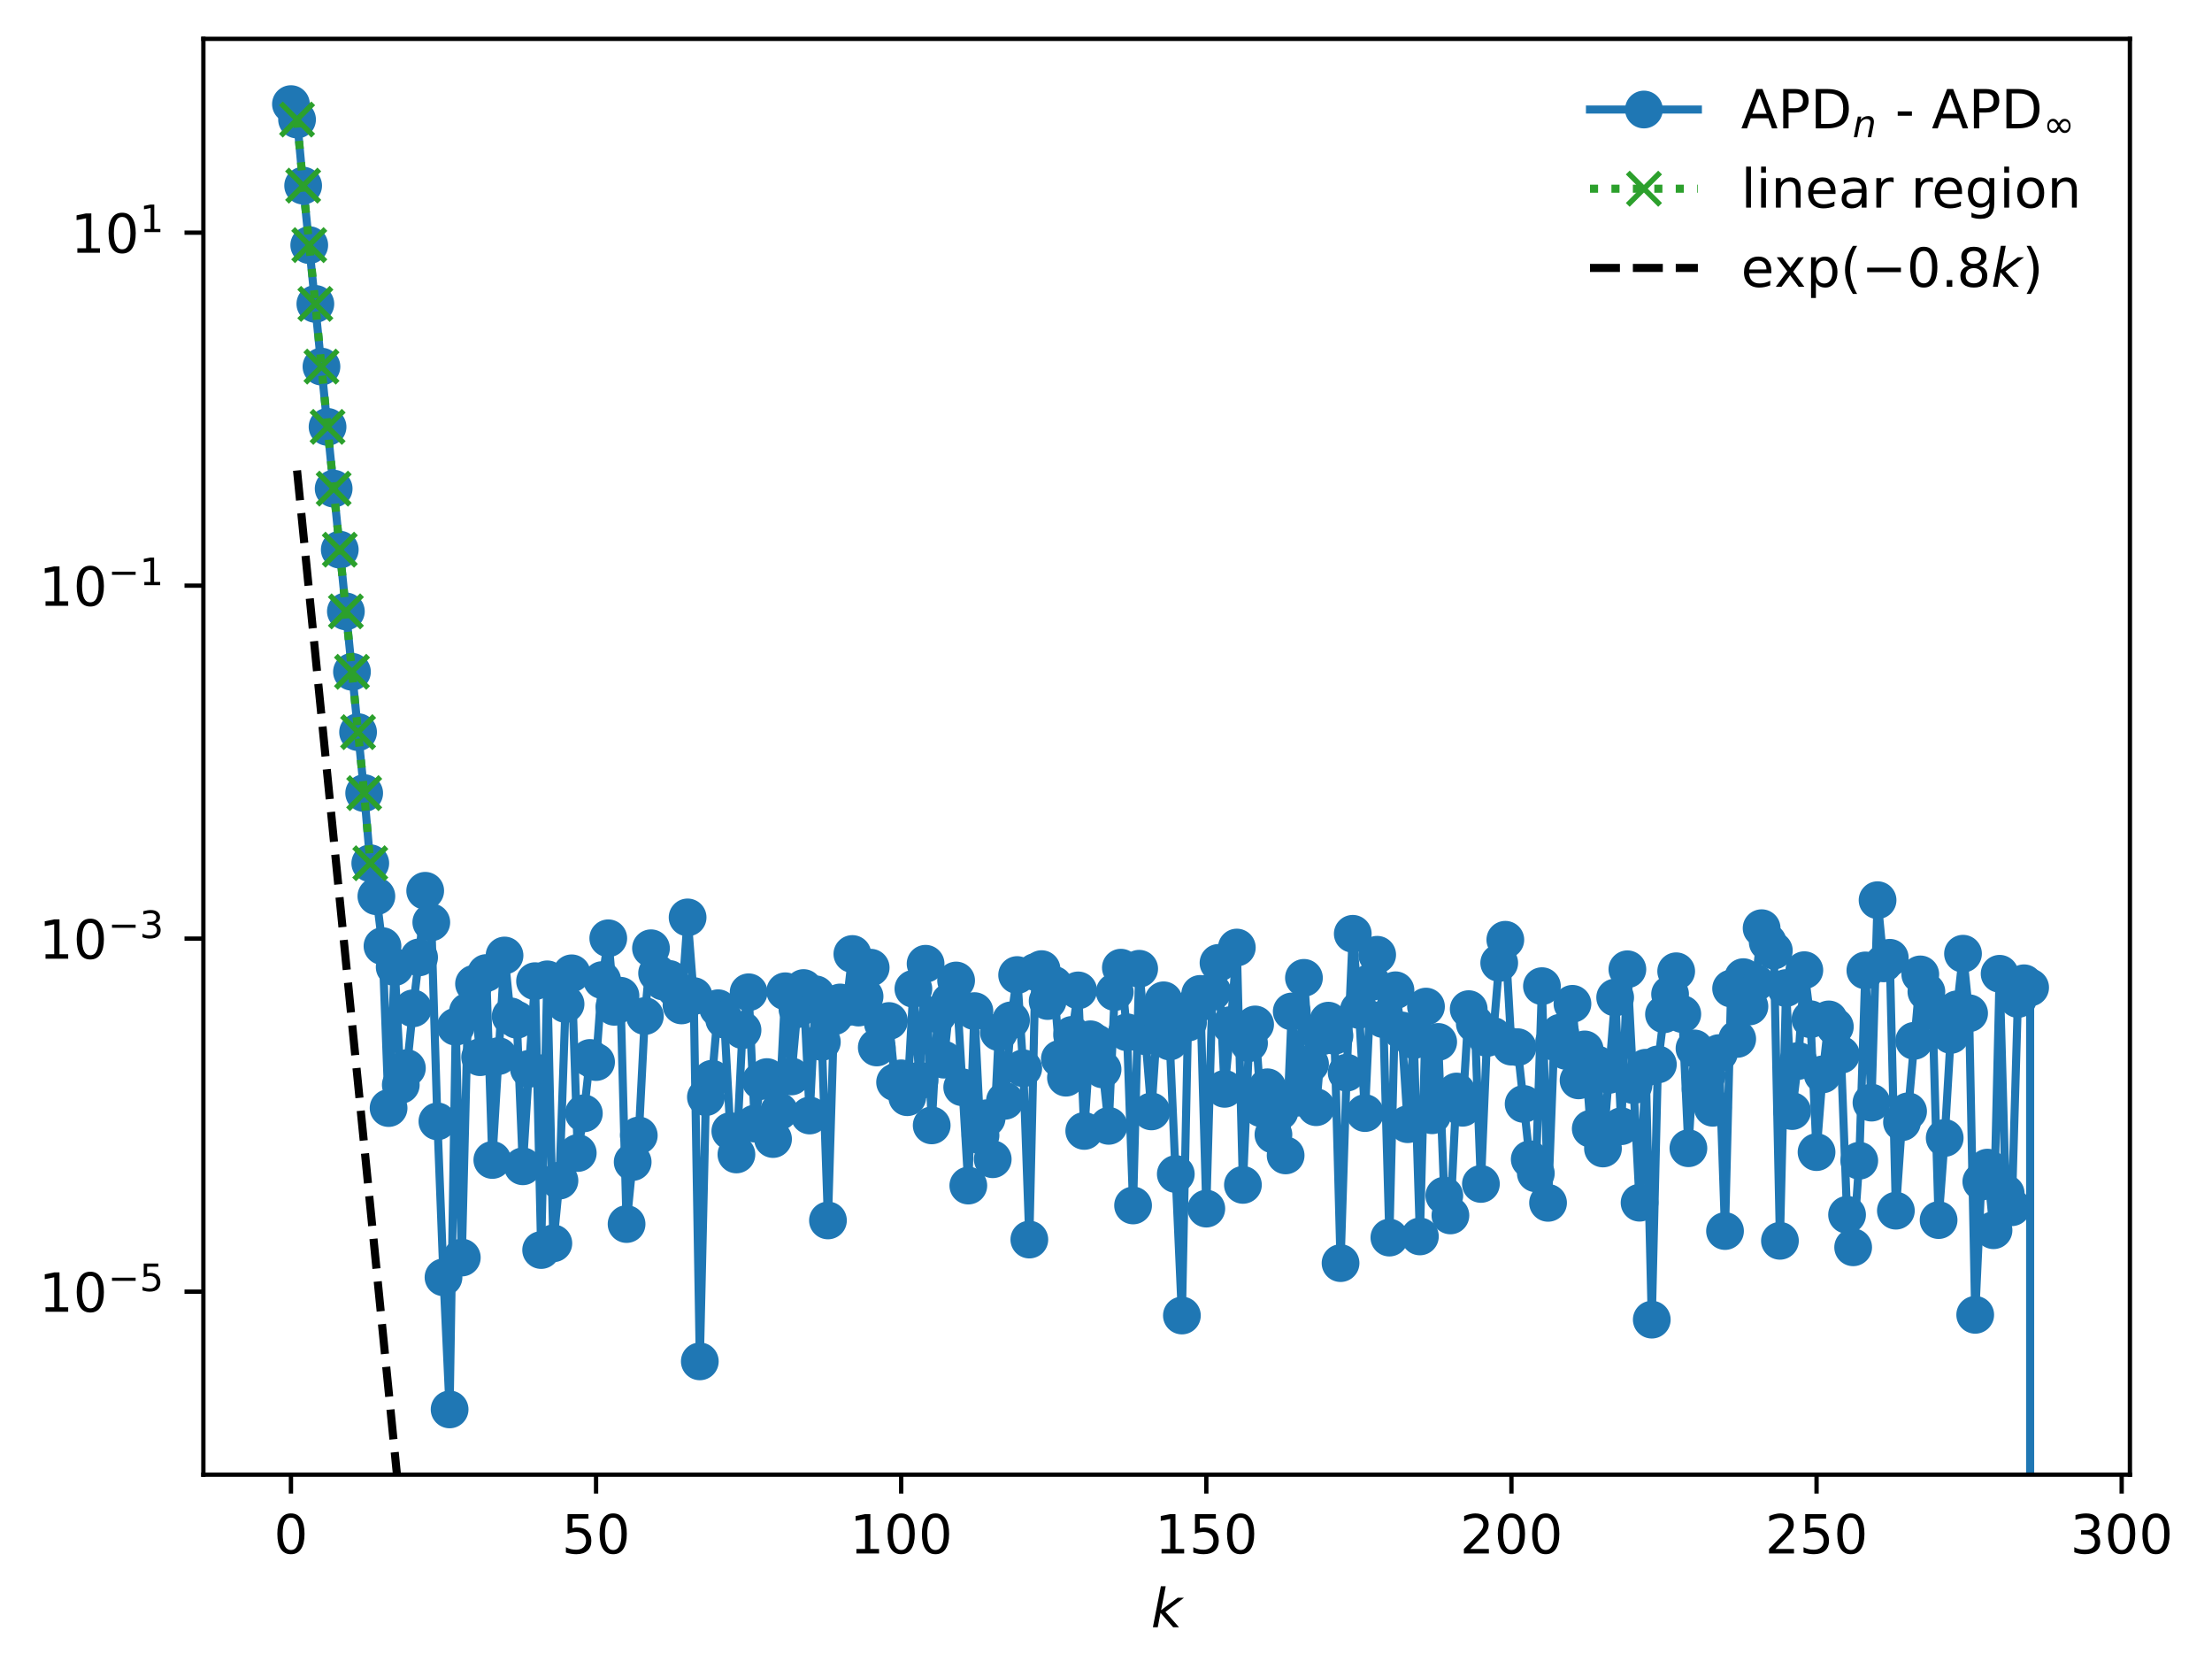 <?xml version="1.0" encoding="utf-8" standalone="no"?>
<!DOCTYPE svg PUBLIC "-//W3C//DTD SVG 1.1//EN"
  "http://www.w3.org/Graphics/SVG/1.1/DTD/svg11.dtd">
<!-- Created with matplotlib (https://matplotlib.org/) -->
<svg height="310.868pt" version="1.1" viewBox="0 0 410.037 310.868" width="410.037pt" xmlns="http://www.w3.org/2000/svg" xmlns:xlink="http://www.w3.org/1999/xlink">
 <defs>
  <style type="text/css">
*{stroke-linecap:butt;stroke-linejoin:round;}
  </style>
 </defs>
 <g id="figure_1">
  <g id="patch_1">
   <path d="M 0 310.868 
L 410.037 310.868 
L 410.037 0 
L 0 0 
z
" style="fill:#ffffff;"/>
  </g>
  <g id="axes_1">
   <g id="patch_2">
    <path d="M 37.7 273.312 
L 394.82 273.312 
L 394.82 7.2 
L 37.7 7.2 
z
" style="fill:#ffffff;"/>
   </g>
   <g id="matplotlib.axis_1">
    <g id="xtick_1">
     <g id="line2d_1">
      <defs>
       <path d="M 0 0 
L 0 3.5 
" id="m72417c7734" style="stroke:#000000;stroke-width:0.8;"/>
      </defs>
      <g>
       <use style="stroke:#000000;stroke-width:0.8;" x="53.933" xlink:href="#m72417c7734" y="273.312"/>
      </g>
     </g>
     <g id="text_1">
      <!-- 0 -->
      <defs>
       <path d="M 31.781 66.406 
Q 24.172 66.406 20.328 58.906 
Q 16.5 51.422 16.5 36.375 
Q 16.5 21.391 20.328 13.891 
Q 24.172 6.391 31.781 6.391 
Q 39.453 6.391 43.281 13.891 
Q 47.125 21.391 47.125 36.375 
Q 47.125 51.422 43.281 58.906 
Q 39.453 66.406 31.781 66.406 
z
M 31.781 74.219 
Q 44.047 74.219 50.516 64.516 
Q 56.984 54.828 56.984 36.375 
Q 56.984 17.969 50.516 8.266 
Q 44.047 -1.422 31.781 -1.422 
Q 19.531 -1.422 13.062 8.266 
Q 6.594 17.969 6.594 36.375 
Q 6.594 54.828 13.062 64.516 
Q 19.531 74.219 31.781 74.219 
z
" id="DejaVuSans-48"/>
      </defs>
      <g transform="translate(50.751 287.91)scale(0.1 -0.1)">
       <use xlink:href="#DejaVuSans-48"/>
      </g>
     </g>
    </g>
    <g id="xtick_2">
     <g id="line2d_2">
      <g>
       <use style="stroke:#000000;stroke-width:0.8;" x="110.493" xlink:href="#m72417c7734" y="273.312"/>
      </g>
     </g>
     <g id="text_2">
      <!-- 50 -->
      <defs>
       <path d="M 10.797 72.906 
L 49.516 72.906 
L 49.516 64.594 
L 19.828 64.594 
L 19.828 46.734 
Q 21.969 47.469 24.109 47.828 
Q 26.266 48.188 28.422 48.188 
Q 40.625 48.188 47.75 41.5 
Q 54.891 34.812 54.891 23.391 
Q 54.891 11.625 47.562 5.094 
Q 40.234 -1.422 26.906 -1.422 
Q 22.312 -1.422 17.547 -0.641 
Q 12.797 0.141 7.719 1.703 
L 7.719 11.625 
Q 12.109 9.234 16.797 8.062 
Q 21.484 6.891 26.703 6.891 
Q 35.156 6.891 40.078 11.328 
Q 45.016 15.766 45.016 23.391 
Q 45.016 31 40.078 35.438 
Q 35.156 39.891 26.703 39.891 
Q 22.75 39.891 18.812 39.016 
Q 14.891 38.141 10.797 36.281 
z
" id="DejaVuSans-53"/>
      </defs>
      <g transform="translate(104.13 287.91)scale(0.1 -0.1)">
       <use xlink:href="#DejaVuSans-53"/>
       <use x="63.623" xlink:href="#DejaVuSans-48"/>
      </g>
     </g>
    </g>
    <g id="xtick_3">
     <g id="line2d_3">
      <g>
       <use style="stroke:#000000;stroke-width:0.8;" x="167.053" xlink:href="#m72417c7734" y="273.312"/>
      </g>
     </g>
     <g id="text_3">
      <!-- 100 -->
      <defs>
       <path d="M 12.406 8.297 
L 28.516 8.297 
L 28.516 63.922 
L 10.984 60.406 
L 10.984 69.391 
L 28.422 72.906 
L 38.281 72.906 
L 38.281 8.297 
L 54.391 8.297 
L 54.391 0 
L 12.406 0 
z
" id="DejaVuSans-49"/>
      </defs>
      <g transform="translate(157.509 287.91)scale(0.1 -0.1)">
       <use xlink:href="#DejaVuSans-49"/>
       <use x="63.623" xlink:href="#DejaVuSans-48"/>
       <use x="127.246" xlink:href="#DejaVuSans-48"/>
      </g>
     </g>
    </g>
    <g id="xtick_4">
     <g id="line2d_4">
      <g>
       <use style="stroke:#000000;stroke-width:0.8;" x="223.613" xlink:href="#m72417c7734" y="273.312"/>
      </g>
     </g>
     <g id="text_4">
      <!-- 150 -->
      <g transform="translate(214.069 287.91)scale(0.1 -0.1)">
       <use xlink:href="#DejaVuSans-49"/>
       <use x="63.623" xlink:href="#DejaVuSans-53"/>
       <use x="127.246" xlink:href="#DejaVuSans-48"/>
      </g>
     </g>
    </g>
    <g id="xtick_5">
     <g id="line2d_5">
      <g>
       <use style="stroke:#000000;stroke-width:0.8;" x="280.173" xlink:href="#m72417c7734" y="273.312"/>
      </g>
     </g>
     <g id="text_5">
      <!-- 200 -->
      <defs>
       <path d="M 19.188 8.297 
L 53.609 8.297 
L 53.609 0 
L 7.328 0 
L 7.328 8.297 
Q 12.938 14.109 22.625 23.891 
Q 32.328 33.688 34.812 36.531 
Q 39.547 41.844 41.422 45.531 
Q 43.312 49.219 43.312 52.781 
Q 43.312 58.594 39.234 62.25 
Q 35.156 65.922 28.609 65.922 
Q 23.969 65.922 18.812 64.312 
Q 13.672 62.703 7.812 59.422 
L 7.812 69.391 
Q 13.766 71.781 18.938 73 
Q 24.125 74.219 28.422 74.219 
Q 39.75 74.219 46.484 68.547 
Q 53.219 62.891 53.219 53.422 
Q 53.219 48.922 51.531 44.891 
Q 49.859 40.875 45.406 35.406 
Q 44.188 33.984 37.641 27.219 
Q 31.109 20.453 19.188 8.297 
z
" id="DejaVuSans-50"/>
      </defs>
      <g transform="translate(270.629 287.91)scale(0.1 -0.1)">
       <use xlink:href="#DejaVuSans-50"/>
       <use x="63.623" xlink:href="#DejaVuSans-48"/>
       <use x="127.246" xlink:href="#DejaVuSans-48"/>
      </g>
     </g>
    </g>
    <g id="xtick_6">
     <g id="line2d_6">
      <g>
       <use style="stroke:#000000;stroke-width:0.8;" x="336.733" xlink:href="#m72417c7734" y="273.312"/>
      </g>
     </g>
     <g id="text_6">
      <!-- 250 -->
      <g transform="translate(327.189 287.91)scale(0.1 -0.1)">
       <use xlink:href="#DejaVuSans-50"/>
       <use x="63.623" xlink:href="#DejaVuSans-53"/>
       <use x="127.246" xlink:href="#DejaVuSans-48"/>
      </g>
     </g>
    </g>
    <g id="xtick_7">
     <g id="line2d_7">
      <g>
       <use style="stroke:#000000;stroke-width:0.8;" x="393.293" xlink:href="#m72417c7734" y="273.312"/>
      </g>
     </g>
     <g id="text_7">
      <!-- 300 -->
      <defs>
       <path d="M 40.578 39.312 
Q 47.656 37.797 51.625 33 
Q 55.609 28.219 55.609 21.188 
Q 55.609 10.406 48.188 4.484 
Q 40.766 -1.422 27.094 -1.422 
Q 22.516 -1.422 17.656 -0.516 
Q 12.797 0.391 7.625 2.203 
L 7.625 11.719 
Q 11.719 9.328 16.594 8.109 
Q 21.484 6.891 26.812 6.891 
Q 36.078 6.891 40.938 10.547 
Q 45.797 14.203 45.797 21.188 
Q 45.797 27.641 41.281 31.266 
Q 36.766 34.906 28.719 34.906 
L 20.219 34.906 
L 20.219 43.016 
L 29.109 43.016 
Q 36.375 43.016 40.234 45.922 
Q 44.094 48.828 44.094 54.297 
Q 44.094 59.906 40.109 62.906 
Q 36.141 65.922 28.719 65.922 
Q 24.656 65.922 20.016 65.031 
Q 15.375 64.156 9.812 62.312 
L 9.812 71.094 
Q 15.438 72.656 20.344 73.438 
Q 25.25 74.219 29.594 74.219 
Q 40.828 74.219 47.359 69.109 
Q 53.906 64.016 53.906 55.328 
Q 53.906 49.266 50.438 45.094 
Q 46.969 40.922 40.578 39.312 
z
" id="DejaVuSans-51"/>
      </defs>
      <g transform="translate(383.749 287.91)scale(0.1 -0.1)">
       <use xlink:href="#DejaVuSans-51"/>
       <use x="63.623" xlink:href="#DejaVuSans-48"/>
       <use x="127.246" xlink:href="#DejaVuSans-48"/>
      </g>
     </g>
    </g>
    <g id="text_8">
     <!-- $ k $ -->
     <defs>
      <path d="M 18.312 75.984 
L 27.297 75.984 
L 18.703 31.688 
L 49.516 54.688 
L 61.188 54.688 
L 26.812 28.516 
L 51.906 0 
L 41.016 0 
L 17.672 26.703 
L 12.5 0 
L 3.516 0 
z
" id="DejaVuSans-Oblique-107"/>
     </defs>
     <g transform="translate(213.36 301.589)scale(0.1 -0.1)">
      <use transform="translate(0 0.016)" xlink:href="#DejaVuSans-Oblique-107"/>
     </g>
    </g>
   </g>
   <g id="matplotlib.axis_2">
    <g id="ytick_1">
     <g id="line2d_8">
      <defs>
       <path d="M 0 0 
L -3.5 0 
" id="m16d991bdc0" style="stroke:#000000;stroke-width:0.8;"/>
      </defs>
      <g>
       <use style="stroke:#000000;stroke-width:0.8;" x="37.7" xlink:href="#m16d991bdc0" y="239.386"/>
      </g>
     </g>
     <g id="text_9">
      <!-- $\mathdefault{10^{-5}}$ -->
      <defs>
       <path d="M 10.594 35.5 
L 73.188 35.5 
L 73.188 27.203 
L 10.594 27.203 
z
" id="DejaVuSans-8722"/>
      </defs>
      <g transform="translate(7.2 243.185)scale(0.1 -0.1)">
       <use transform="translate(0 0.684)" xlink:href="#DejaVuSans-49"/>
       <use transform="translate(63.623 0.684)" xlink:href="#DejaVuSans-48"/>
       <use transform="translate(128.203 38.966)scale(0.7)" xlink:href="#DejaVuSans-8722"/>
       <use transform="translate(186.855 38.966)scale(0.7)" xlink:href="#DejaVuSans-53"/>
      </g>
     </g>
    </g>
    <g id="ytick_2">
     <g id="line2d_9">
      <g>
       <use style="stroke:#000000;stroke-width:0.8;" x="37.7" xlink:href="#m16d991bdc0" y="173.962"/>
      </g>
     </g>
     <g id="text_10">
      <!-- $\mathdefault{10^{-3}}$ -->
      <g transform="translate(7.2 177.762)scale(0.1 -0.1)">
       <use transform="translate(0 0.766)" xlink:href="#DejaVuSans-49"/>
       <use transform="translate(63.623 0.766)" xlink:href="#DejaVuSans-48"/>
       <use transform="translate(128.203 39.047)scale(0.7)" xlink:href="#DejaVuSans-8722"/>
       <use transform="translate(186.855 39.047)scale(0.7)" xlink:href="#DejaVuSans-51"/>
      </g>
     </g>
    </g>
    <g id="ytick_3">
     <g id="line2d_10">
      <g>
       <use style="stroke:#000000;stroke-width:0.8;" x="37.7" xlink:href="#m16d991bdc0" y="108.539"/>
      </g>
     </g>
     <g id="text_11">
      <!-- $\mathdefault{10^{-1}}$ -->
      <g transform="translate(7.2 112.338)scale(0.1 -0.1)">
       <use transform="translate(0 0.684)" xlink:href="#DejaVuSans-49"/>
       <use transform="translate(63.623 0.684)" xlink:href="#DejaVuSans-48"/>
       <use transform="translate(128.203 38.966)scale(0.7)" xlink:href="#DejaVuSans-8722"/>
       <use transform="translate(186.855 38.966)scale(0.7)" xlink:href="#DejaVuSans-49"/>
      </g>
     </g>
    </g>
    <g id="ytick_4">
     <g id="line2d_11">
      <g>
       <use style="stroke:#000000;stroke-width:0.8;" x="37.7" xlink:href="#m16d991bdc0" y="43.116"/>
      </g>
     </g>
     <g id="text_12">
      <!-- $\mathdefault{10^{1}}$ -->
      <g transform="translate(13.1 46.915)scale(0.1 -0.1)">
       <use transform="translate(0 0.684)" xlink:href="#DejaVuSans-49"/>
       <use transform="translate(63.623 0.684)" xlink:href="#DejaVuSans-48"/>
       <use transform="translate(128.203 38.966)scale(0.7)" xlink:href="#DejaVuSans-49"/>
      </g>
     </g>
    </g>
   </g>
   <g id="line2d_12">
    <path clip-path="url(#p547d109a06)" d="M 53.933 19.296 
L 55.064 22.156 
L 56.195 34.406 
L 61.851 90.564 
L 67.507 146.993 
L 68.638 159.989 
L 69.77 166.107 
L 70.901 175.349 
L 72.032 205.363 
L 73.163 179.236 
L 74.294 201.065 
L 75.426 197.966 
L 76.557 186.883 
L 77.688 177.436 
L 78.819 165.094 
L 79.95 170.941 
L 81.082 207.83 
L 82.213 236.733 
L 83.344 261.216 
L 84.475 190.292 
L 85.606 233.071 
L 86.738 187.478 
L 87.869 182.338 
L 89 195.935 
L 90.131 180.34 
L 91.262 214.986 
L 93.525 177.089 
L 94.656 188.369 
L 95.787 189.002 
L 96.918 216.158 
L 98.05 198.096 
L 99.181 181.845 
L 100.312 231.677 
L 101.443 181.507 
L 102.574 230.433 
L 103.706 218.808 
L 104.837 186.079 
L 105.968 180.391 
L 107.099 213.694 
L 108.23 206.343 
L 109.362 196.079 
L 110.493 196.836 
L 111.624 181.645 
L 112.755 173.898 
L 113.886 186.599 
L 115.018 184.548 
L 116.149 226.861 
L 117.28 215.361 
L 118.411 210.443 
L 119.542 188.311 
L 120.674 175.747 
L 121.805 180.369 
L 122.936 181.911 
L 124.067 181.431 
L 125.198 183.264 
L 126.33 186.342 
L 127.461 170.03 
L 128.592 184.607 
L 129.723 252.311 
L 130.854 203.336 
L 131.986 199.93 
L 133.117 186.862 
L 134.248 188.961 
L 135.379 209.641 
L 136.51 213.963 
L 137.642 190.919 
L 138.773 183.903 
L 139.904 208.243 
L 141.035 200.36 
L 142.166 199.622 
L 143.298 211.106 
L 144.429 205.98 
L 145.56 183.716 
L 146.691 199.502 
L 147.822 187.032 
L 148.954 183.12 
L 150.085 206.745 
L 151.216 184.289 
L 152.347 193.103 
L 153.478 226.192 
L 154.61 188.353 
L 155.741 185.793 
L 156.872 186.705 
L 158.003 176.81 
L 159.134 186.737 
L 160.266 184.68 
L 161.397 179.347 
L 162.528 194.134 
L 163.659 189.663 
L 164.79 189.229 
L 165.922 200.583 
L 167.053 199.855 
L 168.184 203.354 
L 169.315 183.261 
L 170.446 200.269 
L 171.578 178.619 
L 172.709 208.576 
L 173.84 187.981 
L 174.971 196.394 
L 176.102 185.633 
L 177.234 181.72 
L 179.496 219.73 
L 180.627 187.393 
L 181.758 210.429 
L 182.89 207.256 
L 184.021 214.849 
L 185.152 191.304 
L 186.283 204.017 
L 187.414 189.108 
L 188.546 180.71 
L 189.677 197.99 
L 190.808 229.735 
L 191.939 180.141 
L 193.07 179.614 
L 194.202 185.527 
L 195.333 182.524 
L 196.464 196.239 
L 197.595 199.734 
L 199.858 183.557 
L 200.989 209.603 
L 202.12 192.618 
L 203.251 193.34 
L 204.382 198.198 
L 205.514 208.663 
L 206.645 183.86 
L 207.776 179.346 
L 208.907 191.318 
L 210.038 223.416 
L 211.17 179.545 
L 212.301 192.05 
L 213.432 205.985 
L 214.563 189.173 
L 215.694 185.394 
L 216.826 193.033 
L 219.088 243.812 
L 220.219 189.525 
L 221.35 186.533 
L 222.482 184.207 
L 223.613 223.999 
L 224.744 183.824 
L 225.875 178.46 
L 227.006 201.804 
L 228.138 189.981 
L 229.269 175.615 
L 230.4 219.602 
L 231.531 193.337 
L 232.662 189.867 
L 233.794 205.403 
L 234.925 201.512 
L 236.056 210.282 
L 237.187 206.007 
L 238.318 214.141 
L 239.45 187.458 
L 240.581 203.436 
L 241.712 181.232 
L 242.843 197.199 
L 243.974 205.205 
L 245.106 192.058 
L 246.237 189.165 
L 247.368 191.968 
L 248.499 234.102 
L 249.63 198.808 
L 250.762 173.068 
L 251.893 187.176 
L 253.024 206.295 
L 254.155 182.008 
L 255.286 176.953 
L 256.418 188.885 
L 257.549 229.369 
L 258.68 183.532 
L 259.811 190.975 
L 260.942 208.356 
L 262.074 192.774 
L 263.205 229.154 
L 264.336 186.556 
L 265.467 206.7 
L 266.598 193.108 
L 267.73 221.588 
L 268.861 225.263 
L 269.992 202.297 
L 271.123 205.307 
L 272.254 187.03 
L 273.386 189.74 
L 274.517 219.427 
L 275.648 192.373 
L 276.779 191.996 
L 277.91 178.465 
L 279.042 174.174 
L 280.173 193.98 
L 281.304 194.08 
L 283.566 214.862 
L 284.698 217.463 
L 285.829 182.77 
L 286.96 222.933 
L 288.091 193.072 
L 289.222 191.395 
L 290.354 194.781 
L 291.485 186.045 
L 292.616 200.231 
L 293.747 194.495 
L 294.878 209.189 
L 296.01 197.262 
L 297.141 212.857 
L 299.403 184.873 
L 300.534 208.728 
L 301.666 179.641 
L 303.928 222.907 
L 305.059 197.89 
L 306.19 244.579 
L 307.322 197.278 
L 308.453 187.982 
L 309.584 184.267 
L 310.715 180.01 
L 311.846 187.945 
L 312.978 212.809 
L 314.109 194.317 
L 315.24 201.918 
L 316.371 199.308 
L 317.502 205.312 
L 318.634 195.18 
L 319.765 228.156 
L 320.896 183.213 
L 322.027 192.552 
L 323.158 181.099 
L 324.29 186.532 
L 325.421 182.155 
L 326.552 172.027 
L 327.683 174.626 
L 328.814 176.179 
L 329.946 229.967 
L 331.077 183.119 
L 332.208 205.921 
L 333.339 196.632 
L 334.47 179.808 
L 335.602 188.899 
L 336.733 213.529 
L 337.864 199.122 
L 338.995 188.932 
L 340.126 190.277 
L 341.258 195.489 
L 342.389 225.142 
L 343.52 231.17 
L 344.651 215.122 
L 345.782 179.855 
L 346.914 204.358 
L 348.045 166.836 
L 349.176 178.545 
L 350.307 177.511 
L 351.438 224.384 
L 352.57 207.985 
L 353.701 205.962 
L 355.963 180.592 
L 357.094 183.803 
L 358.226 187.409 
L 359.357 226.126 
L 360.488 210.905 
L 361.619 191.811 
L 362.75 187.068 
L 363.882 176.758 
L 365.013 187.792 
L 366.144 243.686 
L 367.275 218.997 
L 368.406 216.403 
L 369.538 228.005 
L 370.669 180.476 
L 371.8 221.198 
L 372.931 223.746 
L 374.062 185.152 
L 375.194 182.236 
L 376.325 183.02 
L 376.329 311.868 
L 376.329 311.868 
" style="fill:none;stroke:#1f77b4;stroke-linecap:square;stroke-width:1.5;"/>
    <defs>
     <path d="M 0 3 
C 0.796 3 1.559 2.684 2.121 2.121 
C 2.684 1.559 3 0.796 3 0 
C 3 -0.796 2.684 -1.559 2.121 -2.121 
C 1.559 -2.684 0.796 -3 0 -3 
C -0.796 -3 -1.559 -2.684 -2.121 -2.121 
C -2.684 -1.559 -3 -0.796 -3 0 
C -3 0.796 -2.684 1.559 -2.121 2.121 
C -1.559 2.684 -0.796 3 0 3 
z
" id="m827778e42c" style="stroke:#1f77b4;"/>
    </defs>
    <g clip-path="url(#p547d109a06)">
     <use style="fill:#1f77b4;stroke:#1f77b4;" x="53.933" xlink:href="#m827778e42c" y="19.296"/>
     <use style="fill:#1f77b4;stroke:#1f77b4;" x="55.064" xlink:href="#m827778e42c" y="22.156"/>
     <use style="fill:#1f77b4;stroke:#1f77b4;" x="56.195" xlink:href="#m827778e42c" y="34.406"/>
     <use style="fill:#1f77b4;stroke:#1f77b4;" x="57.326" xlink:href="#m827778e42c" y="45.432"/>
     <use style="fill:#1f77b4;stroke:#1f77b4;" x="58.458" xlink:href="#m827778e42c" y="56.324"/>
     <use style="fill:#1f77b4;stroke:#1f77b4;" x="59.589" xlink:href="#m827778e42c" y="67.944"/>
     <use style="fill:#1f77b4;stroke:#1f77b4;" x="60.72" xlink:href="#m827778e42c" y="79.116"/>
     <use style="fill:#1f77b4;stroke:#1f77b4;" x="61.851" xlink:href="#m827778e42c" y="90.564"/>
     <use style="fill:#1f77b4;stroke:#1f77b4;" x="62.982" xlink:href="#m827778e42c" y="101.874"/>
     <use style="fill:#1f77b4;stroke:#1f77b4;" x="64.114" xlink:href="#m827778e42c" y="113.311"/>
     <use style="fill:#1f77b4;stroke:#1f77b4;" x="65.245" xlink:href="#m827778e42c" y="124.507"/>
     <use style="fill:#1f77b4;stroke:#1f77b4;" x="66.376" xlink:href="#m827778e42c" y="135.692"/>
     <use style="fill:#1f77b4;stroke:#1f77b4;" x="67.507" xlink:href="#m827778e42c" y="146.993"/>
     <use style="fill:#1f77b4;stroke:#1f77b4;" x="68.638" xlink:href="#m827778e42c" y="159.989"/>
     <use style="fill:#1f77b4;stroke:#1f77b4;" x="69.77" xlink:href="#m827778e42c" y="166.107"/>
     <use style="fill:#1f77b4;stroke:#1f77b4;" x="70.901" xlink:href="#m827778e42c" y="175.349"/>
     <use style="fill:#1f77b4;stroke:#1f77b4;" x="72.032" xlink:href="#m827778e42c" y="205.363"/>
     <use style="fill:#1f77b4;stroke:#1f77b4;" x="73.163" xlink:href="#m827778e42c" y="179.236"/>
     <use style="fill:#1f77b4;stroke:#1f77b4;" x="74.294" xlink:href="#m827778e42c" y="201.065"/>
     <use style="fill:#1f77b4;stroke:#1f77b4;" x="75.426" xlink:href="#m827778e42c" y="197.966"/>
     <use style="fill:#1f77b4;stroke:#1f77b4;" x="76.557" xlink:href="#m827778e42c" y="186.883"/>
     <use style="fill:#1f77b4;stroke:#1f77b4;" x="77.688" xlink:href="#m827778e42c" y="177.436"/>
     <use style="fill:#1f77b4;stroke:#1f77b4;" x="78.819" xlink:href="#m827778e42c" y="165.094"/>
     <use style="fill:#1f77b4;stroke:#1f77b4;" x="79.95" xlink:href="#m827778e42c" y="170.941"/>
     <use style="fill:#1f77b4;stroke:#1f77b4;" x="81.082" xlink:href="#m827778e42c" y="207.83"/>
     <use style="fill:#1f77b4;stroke:#1f77b4;" x="82.213" xlink:href="#m827778e42c" y="236.733"/>
     <use style="fill:#1f77b4;stroke:#1f77b4;" x="83.344" xlink:href="#m827778e42c" y="261.216"/>
     <use style="fill:#1f77b4;stroke:#1f77b4;" x="84.475" xlink:href="#m827778e42c" y="190.292"/>
     <use style="fill:#1f77b4;stroke:#1f77b4;" x="85.606" xlink:href="#m827778e42c" y="233.071"/>
     <use style="fill:#1f77b4;stroke:#1f77b4;" x="86.738" xlink:href="#m827778e42c" y="187.478"/>
     <use style="fill:#1f77b4;stroke:#1f77b4;" x="87.869" xlink:href="#m827778e42c" y="182.338"/>
     <use style="fill:#1f77b4;stroke:#1f77b4;" x="89" xlink:href="#m827778e42c" y="195.935"/>
     <use style="fill:#1f77b4;stroke:#1f77b4;" x="90.131" xlink:href="#m827778e42c" y="180.34"/>
     <use style="fill:#1f77b4;stroke:#1f77b4;" x="91.262" xlink:href="#m827778e42c" y="214.986"/>
     <use style="fill:#1f77b4;stroke:#1f77b4;" x="92.394" xlink:href="#m827778e42c" y="195.732"/>
     <use style="fill:#1f77b4;stroke:#1f77b4;" x="93.525" xlink:href="#m827778e42c" y="177.089"/>
     <use style="fill:#1f77b4;stroke:#1f77b4;" x="94.656" xlink:href="#m827778e42c" y="188.369"/>
     <use style="fill:#1f77b4;stroke:#1f77b4;" x="95.787" xlink:href="#m827778e42c" y="189.002"/>
     <use style="fill:#1f77b4;stroke:#1f77b4;" x="96.918" xlink:href="#m827778e42c" y="216.158"/>
     <use style="fill:#1f77b4;stroke:#1f77b4;" x="98.05" xlink:href="#m827778e42c" y="198.096"/>
     <use style="fill:#1f77b4;stroke:#1f77b4;" x="99.181" xlink:href="#m827778e42c" y="181.845"/>
     <use style="fill:#1f77b4;stroke:#1f77b4;" x="100.312" xlink:href="#m827778e42c" y="231.677"/>
     <use style="fill:#1f77b4;stroke:#1f77b4;" x="101.443" xlink:href="#m827778e42c" y="181.507"/>
     <use style="fill:#1f77b4;stroke:#1f77b4;" x="102.574" xlink:href="#m827778e42c" y="230.433"/>
     <use style="fill:#1f77b4;stroke:#1f77b4;" x="103.706" xlink:href="#m827778e42c" y="218.808"/>
     <use style="fill:#1f77b4;stroke:#1f77b4;" x="104.837" xlink:href="#m827778e42c" y="186.079"/>
     <use style="fill:#1f77b4;stroke:#1f77b4;" x="105.968" xlink:href="#m827778e42c" y="180.391"/>
     <use style="fill:#1f77b4;stroke:#1f77b4;" x="107.099" xlink:href="#m827778e42c" y="213.694"/>
     <use style="fill:#1f77b4;stroke:#1f77b4;" x="108.23" xlink:href="#m827778e42c" y="206.343"/>
     <use style="fill:#1f77b4;stroke:#1f77b4;" x="109.362" xlink:href="#m827778e42c" y="196.079"/>
     <use style="fill:#1f77b4;stroke:#1f77b4;" x="110.493" xlink:href="#m827778e42c" y="196.836"/>
     <use style="fill:#1f77b4;stroke:#1f77b4;" x="111.624" xlink:href="#m827778e42c" y="181.645"/>
     <use style="fill:#1f77b4;stroke:#1f77b4;" x="112.755" xlink:href="#m827778e42c" y="173.898"/>
     <use style="fill:#1f77b4;stroke:#1f77b4;" x="113.886" xlink:href="#m827778e42c" y="186.599"/>
     <use style="fill:#1f77b4;stroke:#1f77b4;" x="115.018" xlink:href="#m827778e42c" y="184.548"/>
     <use style="fill:#1f77b4;stroke:#1f77b4;" x="116.149" xlink:href="#m827778e42c" y="226.861"/>
     <use style="fill:#1f77b4;stroke:#1f77b4;" x="117.28" xlink:href="#m827778e42c" y="215.361"/>
     <use style="fill:#1f77b4;stroke:#1f77b4;" x="118.411" xlink:href="#m827778e42c" y="210.443"/>
     <use style="fill:#1f77b4;stroke:#1f77b4;" x="119.542" xlink:href="#m827778e42c" y="188.311"/>
     <use style="fill:#1f77b4;stroke:#1f77b4;" x="120.674" xlink:href="#m827778e42c" y="175.747"/>
     <use style="fill:#1f77b4;stroke:#1f77b4;" x="121.805" xlink:href="#m827778e42c" y="180.369"/>
     <use style="fill:#1f77b4;stroke:#1f77b4;" x="122.936" xlink:href="#m827778e42c" y="181.911"/>
     <use style="fill:#1f77b4;stroke:#1f77b4;" x="124.067" xlink:href="#m827778e42c" y="181.431"/>
     <use style="fill:#1f77b4;stroke:#1f77b4;" x="125.198" xlink:href="#m827778e42c" y="183.264"/>
     <use style="fill:#1f77b4;stroke:#1f77b4;" x="126.33" xlink:href="#m827778e42c" y="186.342"/>
     <use style="fill:#1f77b4;stroke:#1f77b4;" x="127.461" xlink:href="#m827778e42c" y="170.03"/>
     <use style="fill:#1f77b4;stroke:#1f77b4;" x="128.592" xlink:href="#m827778e42c" y="184.607"/>
     <use style="fill:#1f77b4;stroke:#1f77b4;" x="129.723" xlink:href="#m827778e42c" y="252.311"/>
     <use style="fill:#1f77b4;stroke:#1f77b4;" x="130.854" xlink:href="#m827778e42c" y="203.336"/>
     <use style="fill:#1f77b4;stroke:#1f77b4;" x="131.986" xlink:href="#m827778e42c" y="199.93"/>
     <use style="fill:#1f77b4;stroke:#1f77b4;" x="133.117" xlink:href="#m827778e42c" y="186.862"/>
     <use style="fill:#1f77b4;stroke:#1f77b4;" x="134.248" xlink:href="#m827778e42c" y="188.961"/>
     <use style="fill:#1f77b4;stroke:#1f77b4;" x="135.379" xlink:href="#m827778e42c" y="209.641"/>
     <use style="fill:#1f77b4;stroke:#1f77b4;" x="136.51" xlink:href="#m827778e42c" y="213.963"/>
     <use style="fill:#1f77b4;stroke:#1f77b4;" x="137.642" xlink:href="#m827778e42c" y="190.919"/>
     <use style="fill:#1f77b4;stroke:#1f77b4;" x="138.773" xlink:href="#m827778e42c" y="183.903"/>
     <use style="fill:#1f77b4;stroke:#1f77b4;" x="139.904" xlink:href="#m827778e42c" y="208.243"/>
     <use style="fill:#1f77b4;stroke:#1f77b4;" x="141.035" xlink:href="#m827778e42c" y="200.36"/>
     <use style="fill:#1f77b4;stroke:#1f77b4;" x="142.166" xlink:href="#m827778e42c" y="199.622"/>
     <use style="fill:#1f77b4;stroke:#1f77b4;" x="143.298" xlink:href="#m827778e42c" y="211.106"/>
     <use style="fill:#1f77b4;stroke:#1f77b4;" x="144.429" xlink:href="#m827778e42c" y="205.98"/>
     <use style="fill:#1f77b4;stroke:#1f77b4;" x="145.56" xlink:href="#m827778e42c" y="183.716"/>
     <use style="fill:#1f77b4;stroke:#1f77b4;" x="146.691" xlink:href="#m827778e42c" y="199.502"/>
     <use style="fill:#1f77b4;stroke:#1f77b4;" x="147.822" xlink:href="#m827778e42c" y="187.032"/>
     <use style="fill:#1f77b4;stroke:#1f77b4;" x="148.954" xlink:href="#m827778e42c" y="183.12"/>
     <use style="fill:#1f77b4;stroke:#1f77b4;" x="150.085" xlink:href="#m827778e42c" y="206.745"/>
     <use style="fill:#1f77b4;stroke:#1f77b4;" x="151.216" xlink:href="#m827778e42c" y="184.289"/>
     <use style="fill:#1f77b4;stroke:#1f77b4;" x="152.347" xlink:href="#m827778e42c" y="193.103"/>
     <use style="fill:#1f77b4;stroke:#1f77b4;" x="153.478" xlink:href="#m827778e42c" y="226.192"/>
     <use style="fill:#1f77b4;stroke:#1f77b4;" x="154.61" xlink:href="#m827778e42c" y="188.353"/>
     <use style="fill:#1f77b4;stroke:#1f77b4;" x="155.741" xlink:href="#m827778e42c" y="185.793"/>
     <use style="fill:#1f77b4;stroke:#1f77b4;" x="156.872" xlink:href="#m827778e42c" y="186.705"/>
     <use style="fill:#1f77b4;stroke:#1f77b4;" x="158.003" xlink:href="#m827778e42c" y="176.81"/>
     <use style="fill:#1f77b4;stroke:#1f77b4;" x="159.134" xlink:href="#m827778e42c" y="186.737"/>
     <use style="fill:#1f77b4;stroke:#1f77b4;" x="160.266" xlink:href="#m827778e42c" y="184.68"/>
     <use style="fill:#1f77b4;stroke:#1f77b4;" x="161.397" xlink:href="#m827778e42c" y="179.347"/>
     <use style="fill:#1f77b4;stroke:#1f77b4;" x="162.528" xlink:href="#m827778e42c" y="194.134"/>
     <use style="fill:#1f77b4;stroke:#1f77b4;" x="163.659" xlink:href="#m827778e42c" y="189.663"/>
     <use style="fill:#1f77b4;stroke:#1f77b4;" x="164.79" xlink:href="#m827778e42c" y="189.229"/>
     <use style="fill:#1f77b4;stroke:#1f77b4;" x="165.922" xlink:href="#m827778e42c" y="200.583"/>
     <use style="fill:#1f77b4;stroke:#1f77b4;" x="167.053" xlink:href="#m827778e42c" y="199.855"/>
     <use style="fill:#1f77b4;stroke:#1f77b4;" x="168.184" xlink:href="#m827778e42c" y="203.354"/>
     <use style="fill:#1f77b4;stroke:#1f77b4;" x="169.315" xlink:href="#m827778e42c" y="183.261"/>
     <use style="fill:#1f77b4;stroke:#1f77b4;" x="170.446" xlink:href="#m827778e42c" y="200.269"/>
     <use style="fill:#1f77b4;stroke:#1f77b4;" x="171.578" xlink:href="#m827778e42c" y="178.619"/>
     <use style="fill:#1f77b4;stroke:#1f77b4;" x="172.709" xlink:href="#m827778e42c" y="208.576"/>
     <use style="fill:#1f77b4;stroke:#1f77b4;" x="173.84" xlink:href="#m827778e42c" y="187.981"/>
     <use style="fill:#1f77b4;stroke:#1f77b4;" x="174.971" xlink:href="#m827778e42c" y="196.394"/>
     <use style="fill:#1f77b4;stroke:#1f77b4;" x="176.102" xlink:href="#m827778e42c" y="185.633"/>
     <use style="fill:#1f77b4;stroke:#1f77b4;" x="177.234" xlink:href="#m827778e42c" y="181.72"/>
     <use style="fill:#1f77b4;stroke:#1f77b4;" x="178.365" xlink:href="#m827778e42c" y="201.508"/>
     <use style="fill:#1f77b4;stroke:#1f77b4;" x="179.496" xlink:href="#m827778e42c" y="219.73"/>
     <use style="fill:#1f77b4;stroke:#1f77b4;" x="180.627" xlink:href="#m827778e42c" y="187.393"/>
     <use style="fill:#1f77b4;stroke:#1f77b4;" x="181.758" xlink:href="#m827778e42c" y="210.429"/>
     <use style="fill:#1f77b4;stroke:#1f77b4;" x="182.89" xlink:href="#m827778e42c" y="207.256"/>
     <use style="fill:#1f77b4;stroke:#1f77b4;" x="184.021" xlink:href="#m827778e42c" y="214.849"/>
     <use style="fill:#1f77b4;stroke:#1f77b4;" x="185.152" xlink:href="#m827778e42c" y="191.304"/>
     <use style="fill:#1f77b4;stroke:#1f77b4;" x="186.283" xlink:href="#m827778e42c" y="204.017"/>
     <use style="fill:#1f77b4;stroke:#1f77b4;" x="187.414" xlink:href="#m827778e42c" y="189.108"/>
     <use style="fill:#1f77b4;stroke:#1f77b4;" x="188.546" xlink:href="#m827778e42c" y="180.71"/>
     <use style="fill:#1f77b4;stroke:#1f77b4;" x="189.677" xlink:href="#m827778e42c" y="197.99"/>
     <use style="fill:#1f77b4;stroke:#1f77b4;" x="190.808" xlink:href="#m827778e42c" y="229.735"/>
     <use style="fill:#1f77b4;stroke:#1f77b4;" x="191.939" xlink:href="#m827778e42c" y="180.141"/>
     <use style="fill:#1f77b4;stroke:#1f77b4;" x="193.07" xlink:href="#m827778e42c" y="179.614"/>
     <use style="fill:#1f77b4;stroke:#1f77b4;" x="194.202" xlink:href="#m827778e42c" y="185.527"/>
     <use style="fill:#1f77b4;stroke:#1f77b4;" x="195.333" xlink:href="#m827778e42c" y="182.524"/>
     <use style="fill:#1f77b4;stroke:#1f77b4;" x="196.464" xlink:href="#m827778e42c" y="196.239"/>
     <use style="fill:#1f77b4;stroke:#1f77b4;" x="197.595" xlink:href="#m827778e42c" y="199.734"/>
     <use style="fill:#1f77b4;stroke:#1f77b4;" x="198.726" xlink:href="#m827778e42c" y="191.803"/>
     <use style="fill:#1f77b4;stroke:#1f77b4;" x="199.858" xlink:href="#m827778e42c" y="183.557"/>
     <use style="fill:#1f77b4;stroke:#1f77b4;" x="200.989" xlink:href="#m827778e42c" y="209.603"/>
     <use style="fill:#1f77b4;stroke:#1f77b4;" x="202.12" xlink:href="#m827778e42c" y="192.618"/>
     <use style="fill:#1f77b4;stroke:#1f77b4;" x="203.251" xlink:href="#m827778e42c" y="193.34"/>
     <use style="fill:#1f77b4;stroke:#1f77b4;" x="204.382" xlink:href="#m827778e42c" y="198.198"/>
     <use style="fill:#1f77b4;stroke:#1f77b4;" x="205.514" xlink:href="#m827778e42c" y="208.663"/>
     <use style="fill:#1f77b4;stroke:#1f77b4;" x="206.645" xlink:href="#m827778e42c" y="183.86"/>
     <use style="fill:#1f77b4;stroke:#1f77b4;" x="207.776" xlink:href="#m827778e42c" y="179.346"/>
     <use style="fill:#1f77b4;stroke:#1f77b4;" x="208.907" xlink:href="#m827778e42c" y="191.318"/>
     <use style="fill:#1f77b4;stroke:#1f77b4;" x="210.038" xlink:href="#m827778e42c" y="223.416"/>
     <use style="fill:#1f77b4;stroke:#1f77b4;" x="211.17" xlink:href="#m827778e42c" y="179.545"/>
     <use style="fill:#1f77b4;stroke:#1f77b4;" x="212.301" xlink:href="#m827778e42c" y="192.05"/>
     <use style="fill:#1f77b4;stroke:#1f77b4;" x="213.432" xlink:href="#m827778e42c" y="205.985"/>
     <use style="fill:#1f77b4;stroke:#1f77b4;" x="214.563" xlink:href="#m827778e42c" y="189.173"/>
     <use style="fill:#1f77b4;stroke:#1f77b4;" x="215.694" xlink:href="#m827778e42c" y="185.394"/>
     <use style="fill:#1f77b4;stroke:#1f77b4;" x="216.826" xlink:href="#m827778e42c" y="193.033"/>
     <use style="fill:#1f77b4;stroke:#1f77b4;" x="217.957" xlink:href="#m827778e42c" y="217.593"/>
     <use style="fill:#1f77b4;stroke:#1f77b4;" x="219.088" xlink:href="#m827778e42c" y="243.812"/>
     <use style="fill:#1f77b4;stroke:#1f77b4;" x="220.219" xlink:href="#m827778e42c" y="189.525"/>
     <use style="fill:#1f77b4;stroke:#1f77b4;" x="221.35" xlink:href="#m827778e42c" y="186.533"/>
     <use style="fill:#1f77b4;stroke:#1f77b4;" x="222.482" xlink:href="#m827778e42c" y="184.207"/>
     <use style="fill:#1f77b4;stroke:#1f77b4;" x="223.613" xlink:href="#m827778e42c" y="223.999"/>
     <use style="fill:#1f77b4;stroke:#1f77b4;" x="224.744" xlink:href="#m827778e42c" y="183.824"/>
     <use style="fill:#1f77b4;stroke:#1f77b4;" x="225.875" xlink:href="#m827778e42c" y="178.46"/>
     <use style="fill:#1f77b4;stroke:#1f77b4;" x="227.006" xlink:href="#m827778e42c" y="201.804"/>
     <use style="fill:#1f77b4;stroke:#1f77b4;" x="228.138" xlink:href="#m827778e42c" y="189.981"/>
     <use style="fill:#1f77b4;stroke:#1f77b4;" x="229.269" xlink:href="#m827778e42c" y="175.615"/>
     <use style="fill:#1f77b4;stroke:#1f77b4;" x="230.4" xlink:href="#m827778e42c" y="219.602"/>
     <use style="fill:#1f77b4;stroke:#1f77b4;" x="231.531" xlink:href="#m827778e42c" y="193.337"/>
     <use style="fill:#1f77b4;stroke:#1f77b4;" x="232.662" xlink:href="#m827778e42c" y="189.867"/>
     <use style="fill:#1f77b4;stroke:#1f77b4;" x="233.794" xlink:href="#m827778e42c" y="205.403"/>
     <use style="fill:#1f77b4;stroke:#1f77b4;" x="234.925" xlink:href="#m827778e42c" y="201.512"/>
     <use style="fill:#1f77b4;stroke:#1f77b4;" x="236.056" xlink:href="#m827778e42c" y="210.282"/>
     <use style="fill:#1f77b4;stroke:#1f77b4;" x="237.187" xlink:href="#m827778e42c" y="206.007"/>
     <use style="fill:#1f77b4;stroke:#1f77b4;" x="238.318" xlink:href="#m827778e42c" y="214.141"/>
     <use style="fill:#1f77b4;stroke:#1f77b4;" x="239.45" xlink:href="#m827778e42c" y="187.458"/>
     <use style="fill:#1f77b4;stroke:#1f77b4;" x="240.581" xlink:href="#m827778e42c" y="203.436"/>
     <use style="fill:#1f77b4;stroke:#1f77b4;" x="241.712" xlink:href="#m827778e42c" y="181.232"/>
     <use style="fill:#1f77b4;stroke:#1f77b4;" x="242.843" xlink:href="#m827778e42c" y="197.199"/>
     <use style="fill:#1f77b4;stroke:#1f77b4;" x="243.974" xlink:href="#m827778e42c" y="205.205"/>
     <use style="fill:#1f77b4;stroke:#1f77b4;" x="245.106" xlink:href="#m827778e42c" y="192.058"/>
     <use style="fill:#1f77b4;stroke:#1f77b4;" x="246.237" xlink:href="#m827778e42c" y="189.165"/>
     <use style="fill:#1f77b4;stroke:#1f77b4;" x="247.368" xlink:href="#m827778e42c" y="191.968"/>
     <use style="fill:#1f77b4;stroke:#1f77b4;" x="248.499" xlink:href="#m827778e42c" y="234.102"/>
     <use style="fill:#1f77b4;stroke:#1f77b4;" x="249.63" xlink:href="#m827778e42c" y="198.808"/>
     <use style="fill:#1f77b4;stroke:#1f77b4;" x="250.762" xlink:href="#m827778e42c" y="173.068"/>
     <use style="fill:#1f77b4;stroke:#1f77b4;" x="251.893" xlink:href="#m827778e42c" y="187.176"/>
     <use style="fill:#1f77b4;stroke:#1f77b4;" x="253.024" xlink:href="#m827778e42c" y="206.295"/>
     <use style="fill:#1f77b4;stroke:#1f77b4;" x="254.155" xlink:href="#m827778e42c" y="182.008"/>
     <use style="fill:#1f77b4;stroke:#1f77b4;" x="255.286" xlink:href="#m827778e42c" y="176.953"/>
     <use style="fill:#1f77b4;stroke:#1f77b4;" x="256.418" xlink:href="#m827778e42c" y="188.885"/>
     <use style="fill:#1f77b4;stroke:#1f77b4;" x="257.549" xlink:href="#m827778e42c" y="229.369"/>
     <use style="fill:#1f77b4;stroke:#1f77b4;" x="258.68" xlink:href="#m827778e42c" y="183.532"/>
     <use style="fill:#1f77b4;stroke:#1f77b4;" x="259.811" xlink:href="#m827778e42c" y="190.975"/>
     <use style="fill:#1f77b4;stroke:#1f77b4;" x="260.942" xlink:href="#m827778e42c" y="208.356"/>
     <use style="fill:#1f77b4;stroke:#1f77b4;" x="262.074" xlink:href="#m827778e42c" y="192.774"/>
     <use style="fill:#1f77b4;stroke:#1f77b4;" x="263.205" xlink:href="#m827778e42c" y="229.154"/>
     <use style="fill:#1f77b4;stroke:#1f77b4;" x="264.336" xlink:href="#m827778e42c" y="186.556"/>
     <use style="fill:#1f77b4;stroke:#1f77b4;" x="265.467" xlink:href="#m827778e42c" y="206.7"/>
     <use style="fill:#1f77b4;stroke:#1f77b4;" x="266.598" xlink:href="#m827778e42c" y="193.108"/>
     <use style="fill:#1f77b4;stroke:#1f77b4;" x="267.73" xlink:href="#m827778e42c" y="221.588"/>
     <use style="fill:#1f77b4;stroke:#1f77b4;" x="268.861" xlink:href="#m827778e42c" y="225.263"/>
     <use style="fill:#1f77b4;stroke:#1f77b4;" x="269.992" xlink:href="#m827778e42c" y="202.297"/>
     <use style="fill:#1f77b4;stroke:#1f77b4;" x="271.123" xlink:href="#m827778e42c" y="205.307"/>
     <use style="fill:#1f77b4;stroke:#1f77b4;" x="272.254" xlink:href="#m827778e42c" y="187.03"/>
     <use style="fill:#1f77b4;stroke:#1f77b4;" x="273.386" xlink:href="#m827778e42c" y="189.74"/>
     <use style="fill:#1f77b4;stroke:#1f77b4;" x="274.517" xlink:href="#m827778e42c" y="219.427"/>
     <use style="fill:#1f77b4;stroke:#1f77b4;" x="275.648" xlink:href="#m827778e42c" y="192.373"/>
     <use style="fill:#1f77b4;stroke:#1f77b4;" x="276.779" xlink:href="#m827778e42c" y="191.996"/>
     <use style="fill:#1f77b4;stroke:#1f77b4;" x="277.91" xlink:href="#m827778e42c" y="178.465"/>
     <use style="fill:#1f77b4;stroke:#1f77b4;" x="279.042" xlink:href="#m827778e42c" y="174.174"/>
     <use style="fill:#1f77b4;stroke:#1f77b4;" x="280.173" xlink:href="#m827778e42c" y="193.98"/>
     <use style="fill:#1f77b4;stroke:#1f77b4;" x="281.304" xlink:href="#m827778e42c" y="194.08"/>
     <use style="fill:#1f77b4;stroke:#1f77b4;" x="282.435" xlink:href="#m827778e42c" y="204.599"/>
     <use style="fill:#1f77b4;stroke:#1f77b4;" x="283.566" xlink:href="#m827778e42c" y="214.862"/>
     <use style="fill:#1f77b4;stroke:#1f77b4;" x="284.698" xlink:href="#m827778e42c" y="217.463"/>
     <use style="fill:#1f77b4;stroke:#1f77b4;" x="285.829" xlink:href="#m827778e42c" y="182.77"/>
     <use style="fill:#1f77b4;stroke:#1f77b4;" x="286.96" xlink:href="#m827778e42c" y="222.933"/>
     <use style="fill:#1f77b4;stroke:#1f77b4;" x="288.091" xlink:href="#m827778e42c" y="193.072"/>
     <use style="fill:#1f77b4;stroke:#1f77b4;" x="289.222" xlink:href="#m827778e42c" y="191.395"/>
     <use style="fill:#1f77b4;stroke:#1f77b4;" x="290.354" xlink:href="#m827778e42c" y="194.781"/>
     <use style="fill:#1f77b4;stroke:#1f77b4;" x="291.485" xlink:href="#m827778e42c" y="186.045"/>
     <use style="fill:#1f77b4;stroke:#1f77b4;" x="292.616" xlink:href="#m827778e42c" y="200.231"/>
     <use style="fill:#1f77b4;stroke:#1f77b4;" x="293.747" xlink:href="#m827778e42c" y="194.495"/>
     <use style="fill:#1f77b4;stroke:#1f77b4;" x="294.878" xlink:href="#m827778e42c" y="209.189"/>
     <use style="fill:#1f77b4;stroke:#1f77b4;" x="296.01" xlink:href="#m827778e42c" y="197.262"/>
     <use style="fill:#1f77b4;stroke:#1f77b4;" x="297.141" xlink:href="#m827778e42c" y="212.857"/>
     <use style="fill:#1f77b4;stroke:#1f77b4;" x="298.272" xlink:href="#m827778e42c" y="199.215"/>
     <use style="fill:#1f77b4;stroke:#1f77b4;" x="299.403" xlink:href="#m827778e42c" y="184.873"/>
     <use style="fill:#1f77b4;stroke:#1f77b4;" x="300.534" xlink:href="#m827778e42c" y="208.728"/>
     <use style="fill:#1f77b4;stroke:#1f77b4;" x="301.666" xlink:href="#m827778e42c" y="179.641"/>
     <use style="fill:#1f77b4;stroke:#1f77b4;" x="302.797" xlink:href="#m827778e42c" y="201.118"/>
     <use style="fill:#1f77b4;stroke:#1f77b4;" x="303.928" xlink:href="#m827778e42c" y="222.907"/>
     <use style="fill:#1f77b4;stroke:#1f77b4;" x="305.059" xlink:href="#m827778e42c" y="197.89"/>
     <use style="fill:#1f77b4;stroke:#1f77b4;" x="306.19" xlink:href="#m827778e42c" y="244.579"/>
     <use style="fill:#1f77b4;stroke:#1f77b4;" x="307.322" xlink:href="#m827778e42c" y="197.278"/>
     <use style="fill:#1f77b4;stroke:#1f77b4;" x="308.453" xlink:href="#m827778e42c" y="187.982"/>
     <use style="fill:#1f77b4;stroke:#1f77b4;" x="309.584" xlink:href="#m827778e42c" y="184.267"/>
     <use style="fill:#1f77b4;stroke:#1f77b4;" x="310.715" xlink:href="#m827778e42c" y="180.01"/>
     <use style="fill:#1f77b4;stroke:#1f77b4;" x="311.846" xlink:href="#m827778e42c" y="187.945"/>
     <use style="fill:#1f77b4;stroke:#1f77b4;" x="312.978" xlink:href="#m827778e42c" y="212.809"/>
     <use style="fill:#1f77b4;stroke:#1f77b4;" x="314.109" xlink:href="#m827778e42c" y="194.317"/>
     <use style="fill:#1f77b4;stroke:#1f77b4;" x="315.24" xlink:href="#m827778e42c" y="201.918"/>
     <use style="fill:#1f77b4;stroke:#1f77b4;" x="316.371" xlink:href="#m827778e42c" y="199.308"/>
     <use style="fill:#1f77b4;stroke:#1f77b4;" x="317.502" xlink:href="#m827778e42c" y="205.312"/>
     <use style="fill:#1f77b4;stroke:#1f77b4;" x="318.634" xlink:href="#m827778e42c" y="195.18"/>
     <use style="fill:#1f77b4;stroke:#1f77b4;" x="319.765" xlink:href="#m827778e42c" y="228.156"/>
     <use style="fill:#1f77b4;stroke:#1f77b4;" x="320.896" xlink:href="#m827778e42c" y="183.213"/>
     <use style="fill:#1f77b4;stroke:#1f77b4;" x="322.027" xlink:href="#m827778e42c" y="192.552"/>
     <use style="fill:#1f77b4;stroke:#1f77b4;" x="323.158" xlink:href="#m827778e42c" y="181.099"/>
     <use style="fill:#1f77b4;stroke:#1f77b4;" x="324.29" xlink:href="#m827778e42c" y="186.532"/>
     <use style="fill:#1f77b4;stroke:#1f77b4;" x="325.421" xlink:href="#m827778e42c" y="182.155"/>
     <use style="fill:#1f77b4;stroke:#1f77b4;" x="326.552" xlink:href="#m827778e42c" y="172.027"/>
     <use style="fill:#1f77b4;stroke:#1f77b4;" x="327.683" xlink:href="#m827778e42c" y="174.626"/>
     <use style="fill:#1f77b4;stroke:#1f77b4;" x="328.814" xlink:href="#m827778e42c" y="176.179"/>
     <use style="fill:#1f77b4;stroke:#1f77b4;" x="329.946" xlink:href="#m827778e42c" y="229.967"/>
     <use style="fill:#1f77b4;stroke:#1f77b4;" x="331.077" xlink:href="#m827778e42c" y="183.119"/>
     <use style="fill:#1f77b4;stroke:#1f77b4;" x="332.208" xlink:href="#m827778e42c" y="205.921"/>
     <use style="fill:#1f77b4;stroke:#1f77b4;" x="333.339" xlink:href="#m827778e42c" y="196.632"/>
     <use style="fill:#1f77b4;stroke:#1f77b4;" x="334.47" xlink:href="#m827778e42c" y="179.808"/>
     <use style="fill:#1f77b4;stroke:#1f77b4;" x="335.602" xlink:href="#m827778e42c" y="188.899"/>
     <use style="fill:#1f77b4;stroke:#1f77b4;" x="336.733" xlink:href="#m827778e42c" y="213.529"/>
     <use style="fill:#1f77b4;stroke:#1f77b4;" x="337.864" xlink:href="#m827778e42c" y="199.122"/>
     <use style="fill:#1f77b4;stroke:#1f77b4;" x="338.995" xlink:href="#m827778e42c" y="188.932"/>
     <use style="fill:#1f77b4;stroke:#1f77b4;" x="340.126" xlink:href="#m827778e42c" y="190.277"/>
     <use style="fill:#1f77b4;stroke:#1f77b4;" x="341.258" xlink:href="#m827778e42c" y="195.489"/>
     <use style="fill:#1f77b4;stroke:#1f77b4;" x="342.389" xlink:href="#m827778e42c" y="225.142"/>
     <use style="fill:#1f77b4;stroke:#1f77b4;" x="343.52" xlink:href="#m827778e42c" y="231.17"/>
     <use style="fill:#1f77b4;stroke:#1f77b4;" x="344.651" xlink:href="#m827778e42c" y="215.122"/>
     <use style="fill:#1f77b4;stroke:#1f77b4;" x="345.782" xlink:href="#m827778e42c" y="179.855"/>
     <use style="fill:#1f77b4;stroke:#1f77b4;" x="346.914" xlink:href="#m827778e42c" y="204.358"/>
     <use style="fill:#1f77b4;stroke:#1f77b4;" x="348.045" xlink:href="#m827778e42c" y="166.836"/>
     <use style="fill:#1f77b4;stroke:#1f77b4;" x="349.176" xlink:href="#m827778e42c" y="178.545"/>
     <use style="fill:#1f77b4;stroke:#1f77b4;" x="350.307" xlink:href="#m827778e42c" y="177.511"/>
     <use style="fill:#1f77b4;stroke:#1f77b4;" x="351.438" xlink:href="#m827778e42c" y="224.384"/>
     <use style="fill:#1f77b4;stroke:#1f77b4;" x="352.57" xlink:href="#m827778e42c" y="207.985"/>
     <use style="fill:#1f77b4;stroke:#1f77b4;" x="353.701" xlink:href="#m827778e42c" y="205.962"/>
     <use style="fill:#1f77b4;stroke:#1f77b4;" x="354.832" xlink:href="#m827778e42c" y="192.904"/>
     <use style="fill:#1f77b4;stroke:#1f77b4;" x="355.963" xlink:href="#m827778e42c" y="180.592"/>
     <use style="fill:#1f77b4;stroke:#1f77b4;" x="357.094" xlink:href="#m827778e42c" y="183.803"/>
     <use style="fill:#1f77b4;stroke:#1f77b4;" x="358.226" xlink:href="#m827778e42c" y="187.409"/>
     <use style="fill:#1f77b4;stroke:#1f77b4;" x="359.357" xlink:href="#m827778e42c" y="226.126"/>
     <use style="fill:#1f77b4;stroke:#1f77b4;" x="360.488" xlink:href="#m827778e42c" y="210.905"/>
     <use style="fill:#1f77b4;stroke:#1f77b4;" x="361.619" xlink:href="#m827778e42c" y="191.811"/>
     <use style="fill:#1f77b4;stroke:#1f77b4;" x="362.75" xlink:href="#m827778e42c" y="187.068"/>
     <use style="fill:#1f77b4;stroke:#1f77b4;" x="363.882" xlink:href="#m827778e42c" y="176.758"/>
     <use style="fill:#1f77b4;stroke:#1f77b4;" x="365.013" xlink:href="#m827778e42c" y="187.792"/>
     <use style="fill:#1f77b4;stroke:#1f77b4;" x="366.144" xlink:href="#m827778e42c" y="243.686"/>
     <use style="fill:#1f77b4;stroke:#1f77b4;" x="367.275" xlink:href="#m827778e42c" y="218.997"/>
     <use style="fill:#1f77b4;stroke:#1f77b4;" x="368.406" xlink:href="#m827778e42c" y="216.403"/>
     <use style="fill:#1f77b4;stroke:#1f77b4;" x="369.538" xlink:href="#m827778e42c" y="228.005"/>
     <use style="fill:#1f77b4;stroke:#1f77b4;" x="370.669" xlink:href="#m827778e42c" y="180.476"/>
     <use style="fill:#1f77b4;stroke:#1f77b4;" x="371.8" xlink:href="#m827778e42c" y="221.198"/>
     <use style="fill:#1f77b4;stroke:#1f77b4;" x="372.931" xlink:href="#m827778e42c" y="223.746"/>
     <use style="fill:#1f77b4;stroke:#1f77b4;" x="374.062" xlink:href="#m827778e42c" y="185.152"/>
     <use style="fill:#1f77b4;stroke:#1f77b4;" x="375.194" xlink:href="#m827778e42c" y="182.236"/>
     <use style="fill:#1f77b4;stroke:#1f77b4;" x="376.325" xlink:href="#m827778e42c" y="183.02"/>
     <use style="fill:#1f77b4;stroke:#1f77b4;" x="377.095" xlink:href="#m827778e42c" y="22383.514"/>
    </g>
   </g>
   <g id="line2d_13">
    <path clip-path="url(#p547d109a06)" d="M 55.064 22.156 
L 56.195 34.406 
L 57.326 45.432 
L 58.458 56.324 
L 59.589 67.944 
L 60.72 79.116 
L 61.851 90.564 
L 62.982 101.874 
L 64.114 113.311 
L 65.245 124.507 
L 66.376 135.692 
L 67.507 146.993 
L 68.638 159.989 
" style="fill:none;stroke:#2ca02c;stroke-dasharray:1.5,2.475;stroke-dashoffset:0;stroke-width:1.5;"/>
    <defs>
     <path d="M -3 3 
L 3 -3 
M -3 -3 
L 3 3 
" id="m01438ed8aa" style="stroke:#2ca02c;"/>
    </defs>
    <g clip-path="url(#p547d109a06)">
     <use style="fill:#2ca02c;stroke:#2ca02c;" x="55.064" xlink:href="#m01438ed8aa" y="22.156"/>
     <use style="fill:#2ca02c;stroke:#2ca02c;" x="56.195" xlink:href="#m01438ed8aa" y="34.406"/>
     <use style="fill:#2ca02c;stroke:#2ca02c;" x="57.326" xlink:href="#m01438ed8aa" y="45.432"/>
     <use style="fill:#2ca02c;stroke:#2ca02c;" x="58.458" xlink:href="#m01438ed8aa" y="56.324"/>
     <use style="fill:#2ca02c;stroke:#2ca02c;" x="59.589" xlink:href="#m01438ed8aa" y="67.944"/>
     <use style="fill:#2ca02c;stroke:#2ca02c;" x="60.72" xlink:href="#m01438ed8aa" y="79.116"/>
     <use style="fill:#2ca02c;stroke:#2ca02c;" x="61.851" xlink:href="#m01438ed8aa" y="90.564"/>
     <use style="fill:#2ca02c;stroke:#2ca02c;" x="62.982" xlink:href="#m01438ed8aa" y="101.874"/>
     <use style="fill:#2ca02c;stroke:#2ca02c;" x="64.114" xlink:href="#m01438ed8aa" y="113.311"/>
     <use style="fill:#2ca02c;stroke:#2ca02c;" x="65.245" xlink:href="#m01438ed8aa" y="124.507"/>
     <use style="fill:#2ca02c;stroke:#2ca02c;" x="66.376" xlink:href="#m01438ed8aa" y="135.692"/>
     <use style="fill:#2ca02c;stroke:#2ca02c;" x="67.507" xlink:href="#m01438ed8aa" y="146.993"/>
     <use style="fill:#2ca02c;stroke:#2ca02c;" x="68.638" xlink:href="#m01438ed8aa" y="159.989"/>
    </g>
   </g>
   <g id="line2d_14">
    <path clip-path="url(#p547d109a06)" d="M 55.064 87.196 
L 77.42 311.868 
L 77.42 311.868 
" style="fill:none;stroke:#000000;stroke-dasharray:5.55,2.4;stroke-dashoffset:0;stroke-width:1.5;"/>
   </g>
   <g id="patch_3">
    <path d="M 37.7 273.312 
L 37.7 7.2 
" style="fill:none;stroke:#000000;stroke-linecap:square;stroke-linejoin:miter;stroke-width:0.8;"/>
   </g>
   <g id="patch_4">
    <path d="M 394.82 273.312 
L 394.82 7.2 
" style="fill:none;stroke:#000000;stroke-linecap:square;stroke-linejoin:miter;stroke-width:0.8;"/>
   </g>
   <g id="patch_5">
    <path d="M 37.7 273.312 
L 394.82 273.312 
" style="fill:none;stroke:#000000;stroke-linecap:square;stroke-linejoin:miter;stroke-width:0.8;"/>
   </g>
   <g id="patch_6">
    <path d="M 37.7 7.2 
L 394.82 7.2 
" style="fill:none;stroke:#000000;stroke-linecap:square;stroke-linejoin:miter;stroke-width:0.8;"/>
   </g>
   <g id="legend_1">
    <g id="patch_7">
     <path d="M 292.734 59.256 
L 387.82 59.256 
Q 389.82 59.256 389.82 57.256 
L 389.82 14.2 
Q 389.82 12.2 387.82 12.2 
L 292.734 12.2 
Q 290.734 12.2 290.734 14.2 
L 290.734 57.256 
Q 290.734 59.256 292.734 59.256 
z
" style="fill:#ffffff;opacity:0.8;"/>
    </g>
    <g id="line2d_15">
     <path d="M 294.734 20.298 
L 314.734 20.298 
" style="fill:none;stroke:#1f77b4;stroke-linecap:square;stroke-width:1.5;"/>
    </g>
    <g id="line2d_16">
     <g>
      <use style="fill:#1f77b4;stroke:#1f77b4;" x="304.734" xlink:href="#m827778e42c" y="20.298"/>
     </g>
    </g>
    <g id="text_13">
     <!-- APD$_n$ - APD$_\infty$ -->
     <defs>
      <path d="M 34.188 63.188 
L 20.797 26.906 
L 47.609 26.906 
z
M 28.609 72.906 
L 39.797 72.906 
L 67.578 0 
L 57.328 0 
L 50.688 18.703 
L 17.828 18.703 
L 11.188 0 
L 0.781 0 
z
" id="DejaVuSans-65"/>
      <path d="M 19.672 64.797 
L 19.672 37.406 
L 32.078 37.406 
Q 38.969 37.406 42.719 40.969 
Q 46.484 44.531 46.484 51.125 
Q 46.484 57.672 42.719 61.234 
Q 38.969 64.797 32.078 64.797 
z
M 9.812 72.906 
L 32.078 72.906 
Q 44.344 72.906 50.609 67.359 
Q 56.891 61.812 56.891 51.125 
Q 56.891 40.328 50.609 34.812 
Q 44.344 29.297 32.078 29.297 
L 19.672 29.297 
L 19.672 0 
L 9.812 0 
z
" id="DejaVuSans-80"/>
      <path d="M 19.672 64.797 
L 19.672 8.109 
L 31.594 8.109 
Q 46.688 8.109 53.688 14.938 
Q 60.688 21.781 60.688 36.531 
Q 60.688 51.172 53.688 57.984 
Q 46.688 64.797 31.594 64.797 
z
M 9.812 72.906 
L 30.078 72.906 
Q 51.266 72.906 61.172 64.094 
Q 71.094 55.281 71.094 36.531 
Q 71.094 17.672 61.125 8.828 
Q 51.172 0 30.078 0 
L 9.812 0 
z
" id="DejaVuSans-68"/>
      <path d="M 55.719 33.016 
L 49.312 0 
L 40.281 0 
L 46.688 32.672 
Q 47.125 34.969 47.359 36.719 
Q 47.609 38.484 47.609 39.5 
Q 47.609 43.609 45.016 45.891 
Q 42.438 48.188 37.797 48.188 
Q 30.562 48.188 25.344 43.375 
Q 20.125 38.578 18.5 30.328 
L 12.5 0 
L 3.516 0 
L 14.109 54.688 
L 23.094 54.688 
L 21.297 46.094 
Q 25.047 50.828 30.312 53.406 
Q 35.594 56 41.406 56 
Q 48.641 56 52.609 52.094 
Q 56.594 48.188 56.594 41.109 
Q 56.594 39.359 56.375 37.359 
Q 56.156 35.359 55.719 33.016 
z
" id="DejaVuSans-Oblique-110"/>
      <path id="DejaVuSans-32"/>
      <path d="M 4.891 31.391 
L 31.203 31.391 
L 31.203 23.391 
L 4.891 23.391 
z
" id="DejaVuSans-45"/>
      <path d="M 45.562 17.047 
Q 44.047 18.797 41.656 22.906 
Q 38.375 17.047 35.5 14.453 
Q 31.891 11.328 26.266 11.328 
Q 19.672 11.328 15.328 16.266 
Q 10.75 21.438 10.75 29.984 
Q 10.75 38.188 15.328 43.75 
Q 19.438 48.688 26.375 48.688 
Q 29.938 48.688 32.562 47.219 
Q 35.641 45.609 37.75 42.828 
Q 39.703 40.328 41.656 36.969 
Q 44.922 42.828 47.797 45.406 
Q 51.422 48.531 57.031 48.531 
Q 63.625 48.531 67.969 43.609 
Q 72.562 38.422 72.562 29.891 
Q 72.562 21.688 67.969 16.109 
Q 63.875 11.188 56.938 11.188 
Q 53.375 11.188 50.734 12.641 
Q 48.094 13.969 45.562 17.047 
z
M 25.734 17.719 
Q 33.797 17.719 38.625 29.438 
Q 32.422 42.234 25.734 42.234 
Q 20.844 42.234 18.359 38.719 
Q 15.672 34.969 15.672 29.984 
Q 15.672 24.516 18.359 21.141 
Q 21.094 17.719 25.734 17.719 
z
M 57.562 42.141 
Q 50.297 42.141 44.672 30.422 
Q 50.828 17.625 57.562 17.625 
Q 62.453 17.625 64.938 21.141 
Q 67.625 24.906 67.625 29.891 
Q 67.625 35.359 64.938 38.719 
Q 62.203 42.141 57.562 42.141 
z
" id="DejaVuSans-8734"/>
     </defs>
     <g transform="translate(322.734 23.798)scale(0.1 -0.1)">
      <use transform="translate(0 0.094)" xlink:href="#DejaVuSans-65"/>
      <use transform="translate(68.408 0.094)" xlink:href="#DejaVuSans-80"/>
      <use transform="translate(128.711 0.094)" xlink:href="#DejaVuSans-68"/>
      <use transform="translate(206.67 -16.312)scale(0.7)" xlink:href="#DejaVuSans-Oblique-110"/>
      <use transform="translate(253.77 0.094)" xlink:href="#DejaVuSans-32"/>
      <use transform="translate(285.557 0.094)" xlink:href="#DejaVuSans-45"/>
      <use transform="translate(321.641 0.094)" xlink:href="#DejaVuSans-32"/>
      <use transform="translate(353.428 0.094)" xlink:href="#DejaVuSans-65"/>
      <use transform="translate(421.836 0.094)" xlink:href="#DejaVuSans-80"/>
      <use transform="translate(482.139 0.094)" xlink:href="#DejaVuSans-68"/>
      <use transform="translate(560.098 -16.312)scale(0.7)" xlink:href="#DejaVuSans-8734"/>
     </g>
    </g>
    <g id="line2d_17">
     <path d="M 294.734 34.977 
L 314.734 34.977 
" style="fill:none;stroke:#2ca02c;stroke-dasharray:1.5,2.475;stroke-dashoffset:0;stroke-width:1.5;"/>
    </g>
    <g id="line2d_18">
     <g>
      <use style="fill:#2ca02c;stroke:#2ca02c;" x="304.734" xlink:href="#m01438ed8aa" y="34.977"/>
     </g>
    </g>
    <g id="text_14">
     <!-- linear region -->
     <defs>
      <path d="M 9.422 75.984 
L 18.406 75.984 
L 18.406 0 
L 9.422 0 
z
" id="DejaVuSans-108"/>
      <path d="M 9.422 54.688 
L 18.406 54.688 
L 18.406 0 
L 9.422 0 
z
M 9.422 75.984 
L 18.406 75.984 
L 18.406 64.594 
L 9.422 64.594 
z
" id="DejaVuSans-105"/>
      <path d="M 54.891 33.016 
L 54.891 0 
L 45.906 0 
L 45.906 32.719 
Q 45.906 40.484 42.875 44.328 
Q 39.844 48.188 33.797 48.188 
Q 26.516 48.188 22.312 43.547 
Q 18.109 38.922 18.109 30.906 
L 18.109 0 
L 9.078 0 
L 9.078 54.688 
L 18.109 54.688 
L 18.109 46.188 
Q 21.344 51.125 25.703 53.562 
Q 30.078 56 35.797 56 
Q 45.219 56 50.047 50.172 
Q 54.891 44.344 54.891 33.016 
z
" id="DejaVuSans-110"/>
      <path d="M 56.203 29.594 
L 56.203 25.203 
L 14.891 25.203 
Q 15.484 15.922 20.484 11.062 
Q 25.484 6.203 34.422 6.203 
Q 39.594 6.203 44.453 7.469 
Q 49.312 8.734 54.109 11.281 
L 54.109 2.781 
Q 49.266 0.734 44.188 -0.344 
Q 39.109 -1.422 33.891 -1.422 
Q 20.797 -1.422 13.156 6.188 
Q 5.516 13.812 5.516 26.812 
Q 5.516 40.234 12.766 48.109 
Q 20.016 56 32.328 56 
Q 43.359 56 49.781 48.891 
Q 56.203 41.797 56.203 29.594 
z
M 47.219 32.234 
Q 47.125 39.594 43.094 43.984 
Q 39.062 48.391 32.422 48.391 
Q 24.906 48.391 20.391 44.141 
Q 15.875 39.891 15.188 32.172 
z
" id="DejaVuSans-101"/>
      <path d="M 34.281 27.484 
Q 23.391 27.484 19.188 25 
Q 14.984 22.516 14.984 16.5 
Q 14.984 11.719 18.141 8.906 
Q 21.297 6.109 26.703 6.109 
Q 34.188 6.109 38.703 11.406 
Q 43.219 16.703 43.219 25.484 
L 43.219 27.484 
z
M 52.203 31.203 
L 52.203 0 
L 43.219 0 
L 43.219 8.297 
Q 40.141 3.328 35.547 0.953 
Q 30.953 -1.422 24.312 -1.422 
Q 15.922 -1.422 10.953 3.297 
Q 6 8.016 6 15.922 
Q 6 25.141 12.172 29.828 
Q 18.359 34.516 30.609 34.516 
L 43.219 34.516 
L 43.219 35.406 
Q 43.219 41.609 39.141 45 
Q 35.062 48.391 27.688 48.391 
Q 23 48.391 18.547 47.266 
Q 14.109 46.141 10.016 43.891 
L 10.016 52.203 
Q 14.938 54.109 19.578 55.047 
Q 24.219 56 28.609 56 
Q 40.484 56 46.344 49.844 
Q 52.203 43.703 52.203 31.203 
z
" id="DejaVuSans-97"/>
      <path d="M 41.109 46.297 
Q 39.594 47.172 37.812 47.578 
Q 36.031 48 33.891 48 
Q 26.266 48 22.188 43.047 
Q 18.109 38.094 18.109 28.812 
L 18.109 0 
L 9.078 0 
L 9.078 54.688 
L 18.109 54.688 
L 18.109 46.188 
Q 20.953 51.172 25.484 53.578 
Q 30.031 56 36.531 56 
Q 37.453 56 38.578 55.875 
Q 39.703 55.766 41.062 55.516 
z
" id="DejaVuSans-114"/>
      <path d="M 45.406 27.984 
Q 45.406 37.75 41.375 43.109 
Q 37.359 48.484 30.078 48.484 
Q 22.859 48.484 18.828 43.109 
Q 14.797 37.75 14.797 27.984 
Q 14.797 18.266 18.828 12.891 
Q 22.859 7.516 30.078 7.516 
Q 37.359 7.516 41.375 12.891 
Q 45.406 18.266 45.406 27.984 
z
M 54.391 6.781 
Q 54.391 -7.172 48.188 -13.984 
Q 42 -20.797 29.203 -20.797 
Q 24.469 -20.797 20.266 -20.094 
Q 16.062 -19.391 12.109 -17.922 
L 12.109 -9.188 
Q 16.062 -11.328 19.922 -12.344 
Q 23.781 -13.375 27.781 -13.375 
Q 36.625 -13.375 41.016 -8.766 
Q 45.406 -4.156 45.406 5.172 
L 45.406 9.625 
Q 42.625 4.781 38.281 2.391 
Q 33.938 0 27.875 0 
Q 17.828 0 11.672 7.656 
Q 5.516 15.328 5.516 27.984 
Q 5.516 40.672 11.672 48.328 
Q 17.828 56 27.875 56 
Q 33.938 56 38.281 53.609 
Q 42.625 51.219 45.406 46.391 
L 45.406 54.688 
L 54.391 54.688 
z
" id="DejaVuSans-103"/>
      <path d="M 30.609 48.391 
Q 23.391 48.391 19.188 42.75 
Q 14.984 37.109 14.984 27.297 
Q 14.984 17.484 19.156 11.844 
Q 23.344 6.203 30.609 6.203 
Q 37.797 6.203 41.984 11.859 
Q 46.188 17.531 46.188 27.297 
Q 46.188 37.016 41.984 42.703 
Q 37.797 48.391 30.609 48.391 
z
M 30.609 56 
Q 42.328 56 49.016 48.375 
Q 55.719 40.766 55.719 27.297 
Q 55.719 13.875 49.016 6.219 
Q 42.328 -1.422 30.609 -1.422 
Q 18.844 -1.422 12.172 6.219 
Q 5.516 13.875 5.516 27.297 
Q 5.516 40.766 12.172 48.375 
Q 18.844 56 30.609 56 
z
" id="DejaVuSans-111"/>
     </defs>
     <g transform="translate(322.734 38.477)scale(0.1 -0.1)">
      <use xlink:href="#DejaVuSans-108"/>
      <use x="27.783" xlink:href="#DejaVuSans-105"/>
      <use x="55.566" xlink:href="#DejaVuSans-110"/>
      <use x="118.945" xlink:href="#DejaVuSans-101"/>
      <use x="180.469" xlink:href="#DejaVuSans-97"/>
      <use x="241.748" xlink:href="#DejaVuSans-114"/>
      <use x="282.861" xlink:href="#DejaVuSans-32"/>
      <use x="314.648" xlink:href="#DejaVuSans-114"/>
      <use x="353.512" xlink:href="#DejaVuSans-101"/>
      <use x="415.035" xlink:href="#DejaVuSans-103"/>
      <use x="478.512" xlink:href="#DejaVuSans-105"/>
      <use x="506.295" xlink:href="#DejaVuSans-111"/>
      <use x="567.477" xlink:href="#DejaVuSans-110"/>
     </g>
    </g>
    <g id="line2d_19">
     <path d="M 294.734 49.656 
L 314.734 49.656 
" style="fill:none;stroke:#000000;stroke-dasharray:5.55,2.4;stroke-dashoffset:0;stroke-width:1.5;"/>
    </g>
    <g id="line2d_20"/>
    <g id="text_15">
     <!-- $ \exp(-0.8 k)$ -->
     <defs>
      <path d="M 54.891 54.688 
L 35.109 28.078 
L 55.906 0 
L 45.312 0 
L 29.391 21.484 
L 13.484 0 
L 2.875 0 
L 24.125 28.609 
L 4.688 54.688 
L 15.281 54.688 
L 29.781 35.203 
L 44.281 54.688 
z
" id="DejaVuSans-120"/>
      <path d="M 18.109 8.203 
L 18.109 -20.797 
L 9.078 -20.797 
L 9.078 54.688 
L 18.109 54.688 
L 18.109 46.391 
Q 20.953 51.266 25.266 53.625 
Q 29.594 56 35.594 56 
Q 45.562 56 51.781 48.094 
Q 58.016 40.188 58.016 27.297 
Q 58.016 14.406 51.781 6.484 
Q 45.562 -1.422 35.594 -1.422 
Q 29.594 -1.422 25.266 0.953 
Q 20.953 3.328 18.109 8.203 
z
M 48.688 27.297 
Q 48.688 37.203 44.609 42.844 
Q 40.531 48.484 33.406 48.484 
Q 26.266 48.484 22.188 42.844 
Q 18.109 37.203 18.109 27.297 
Q 18.109 17.391 22.188 11.75 
Q 26.266 6.109 33.406 6.109 
Q 40.531 6.109 44.609 11.75 
Q 48.688 17.391 48.688 27.297 
z
" id="DejaVuSans-112"/>
      <path d="M 31 75.875 
Q 24.469 64.656 21.281 53.656 
Q 18.109 42.672 18.109 31.391 
Q 18.109 20.125 21.312 9.062 
Q 24.516 -2 31 -13.188 
L 23.188 -13.188 
Q 15.875 -1.703 12.234 9.375 
Q 8.594 20.453 8.594 31.391 
Q 8.594 42.281 12.203 53.312 
Q 15.828 64.359 23.188 75.875 
z
" id="DejaVuSans-40"/>
      <path d="M 10.688 12.406 
L 21 12.406 
L 21 0 
L 10.688 0 
z
" id="DejaVuSans-46"/>
      <path d="M 31.781 34.625 
Q 24.75 34.625 20.719 30.859 
Q 16.703 27.094 16.703 20.516 
Q 16.703 13.922 20.719 10.156 
Q 24.75 6.391 31.781 6.391 
Q 38.812 6.391 42.859 10.172 
Q 46.922 13.969 46.922 20.516 
Q 46.922 27.094 42.891 30.859 
Q 38.875 34.625 31.781 34.625 
z
M 21.922 38.812 
Q 15.578 40.375 12.031 44.719 
Q 8.5 49.078 8.5 55.328 
Q 8.5 64.062 14.719 69.141 
Q 20.953 74.219 31.781 74.219 
Q 42.672 74.219 48.875 69.141 
Q 55.078 64.062 55.078 55.328 
Q 55.078 49.078 51.531 44.719 
Q 48 40.375 41.703 38.812 
Q 48.828 37.156 52.797 32.312 
Q 56.781 27.484 56.781 20.516 
Q 56.781 9.906 50.312 4.234 
Q 43.844 -1.422 31.781 -1.422 
Q 19.734 -1.422 13.25 4.234 
Q 6.781 9.906 6.781 20.516 
Q 6.781 27.484 10.781 32.312 
Q 14.797 37.156 21.922 38.812 
z
M 18.312 54.391 
Q 18.312 48.734 21.844 45.562 
Q 25.391 42.391 31.781 42.391 
Q 38.141 42.391 41.719 45.562 
Q 45.312 48.734 45.312 54.391 
Q 45.312 60.062 41.719 63.234 
Q 38.141 66.406 31.781 66.406 
Q 25.391 66.406 21.844 63.234 
Q 18.312 60.062 18.312 54.391 
z
" id="DejaVuSans-56"/>
      <path d="M 8.016 75.875 
L 15.828 75.875 
Q 23.141 64.359 26.781 53.312 
Q 30.422 42.281 30.422 31.391 
Q 30.422 20.453 26.781 9.375 
Q 23.141 -1.703 15.828 -13.188 
L 8.016 -13.188 
Q 14.5 -2 17.703 9.062 
Q 20.906 20.125 20.906 31.391 
Q 20.906 42.672 17.703 53.656 
Q 14.5 64.656 8.016 75.875 
z
" id="DejaVuSans-41"/>
     </defs>
     <g transform="translate(322.734 53.156)scale(0.1 -0.1)">
      <use transform="translate(0 0.016)" xlink:href="#DejaVuSans-101"/>
      <use transform="translate(61.523 0.016)" xlink:href="#DejaVuSans-120"/>
      <use transform="translate(120.703 0.016)" xlink:href="#DejaVuSans-112"/>
      <use transform="translate(184.18 0.016)" xlink:href="#DejaVuSans-40"/>
      <use transform="translate(223.193 0.016)" xlink:href="#DejaVuSans-8722"/>
      <use transform="translate(306.982 0.016)" xlink:href="#DejaVuSans-48"/>
      <use transform="translate(370.605 0.016)" xlink:href="#DejaVuSans-46"/>
      <use transform="translate(399.768 0.016)" xlink:href="#DejaVuSans-56"/>
      <use transform="translate(463.391 0.016)" xlink:href="#DejaVuSans-Oblique-107"/>
      <use transform="translate(521.301 0.016)" xlink:href="#DejaVuSans-41"/>
     </g>
    </g>
   </g>
  </g>
 </g>
 <defs>
  <clipPath id="p547d109a06">
   <rect height="266.112" width="357.12" x="37.7" y="7.2"/>
  </clipPath>
 </defs>
</svg>
